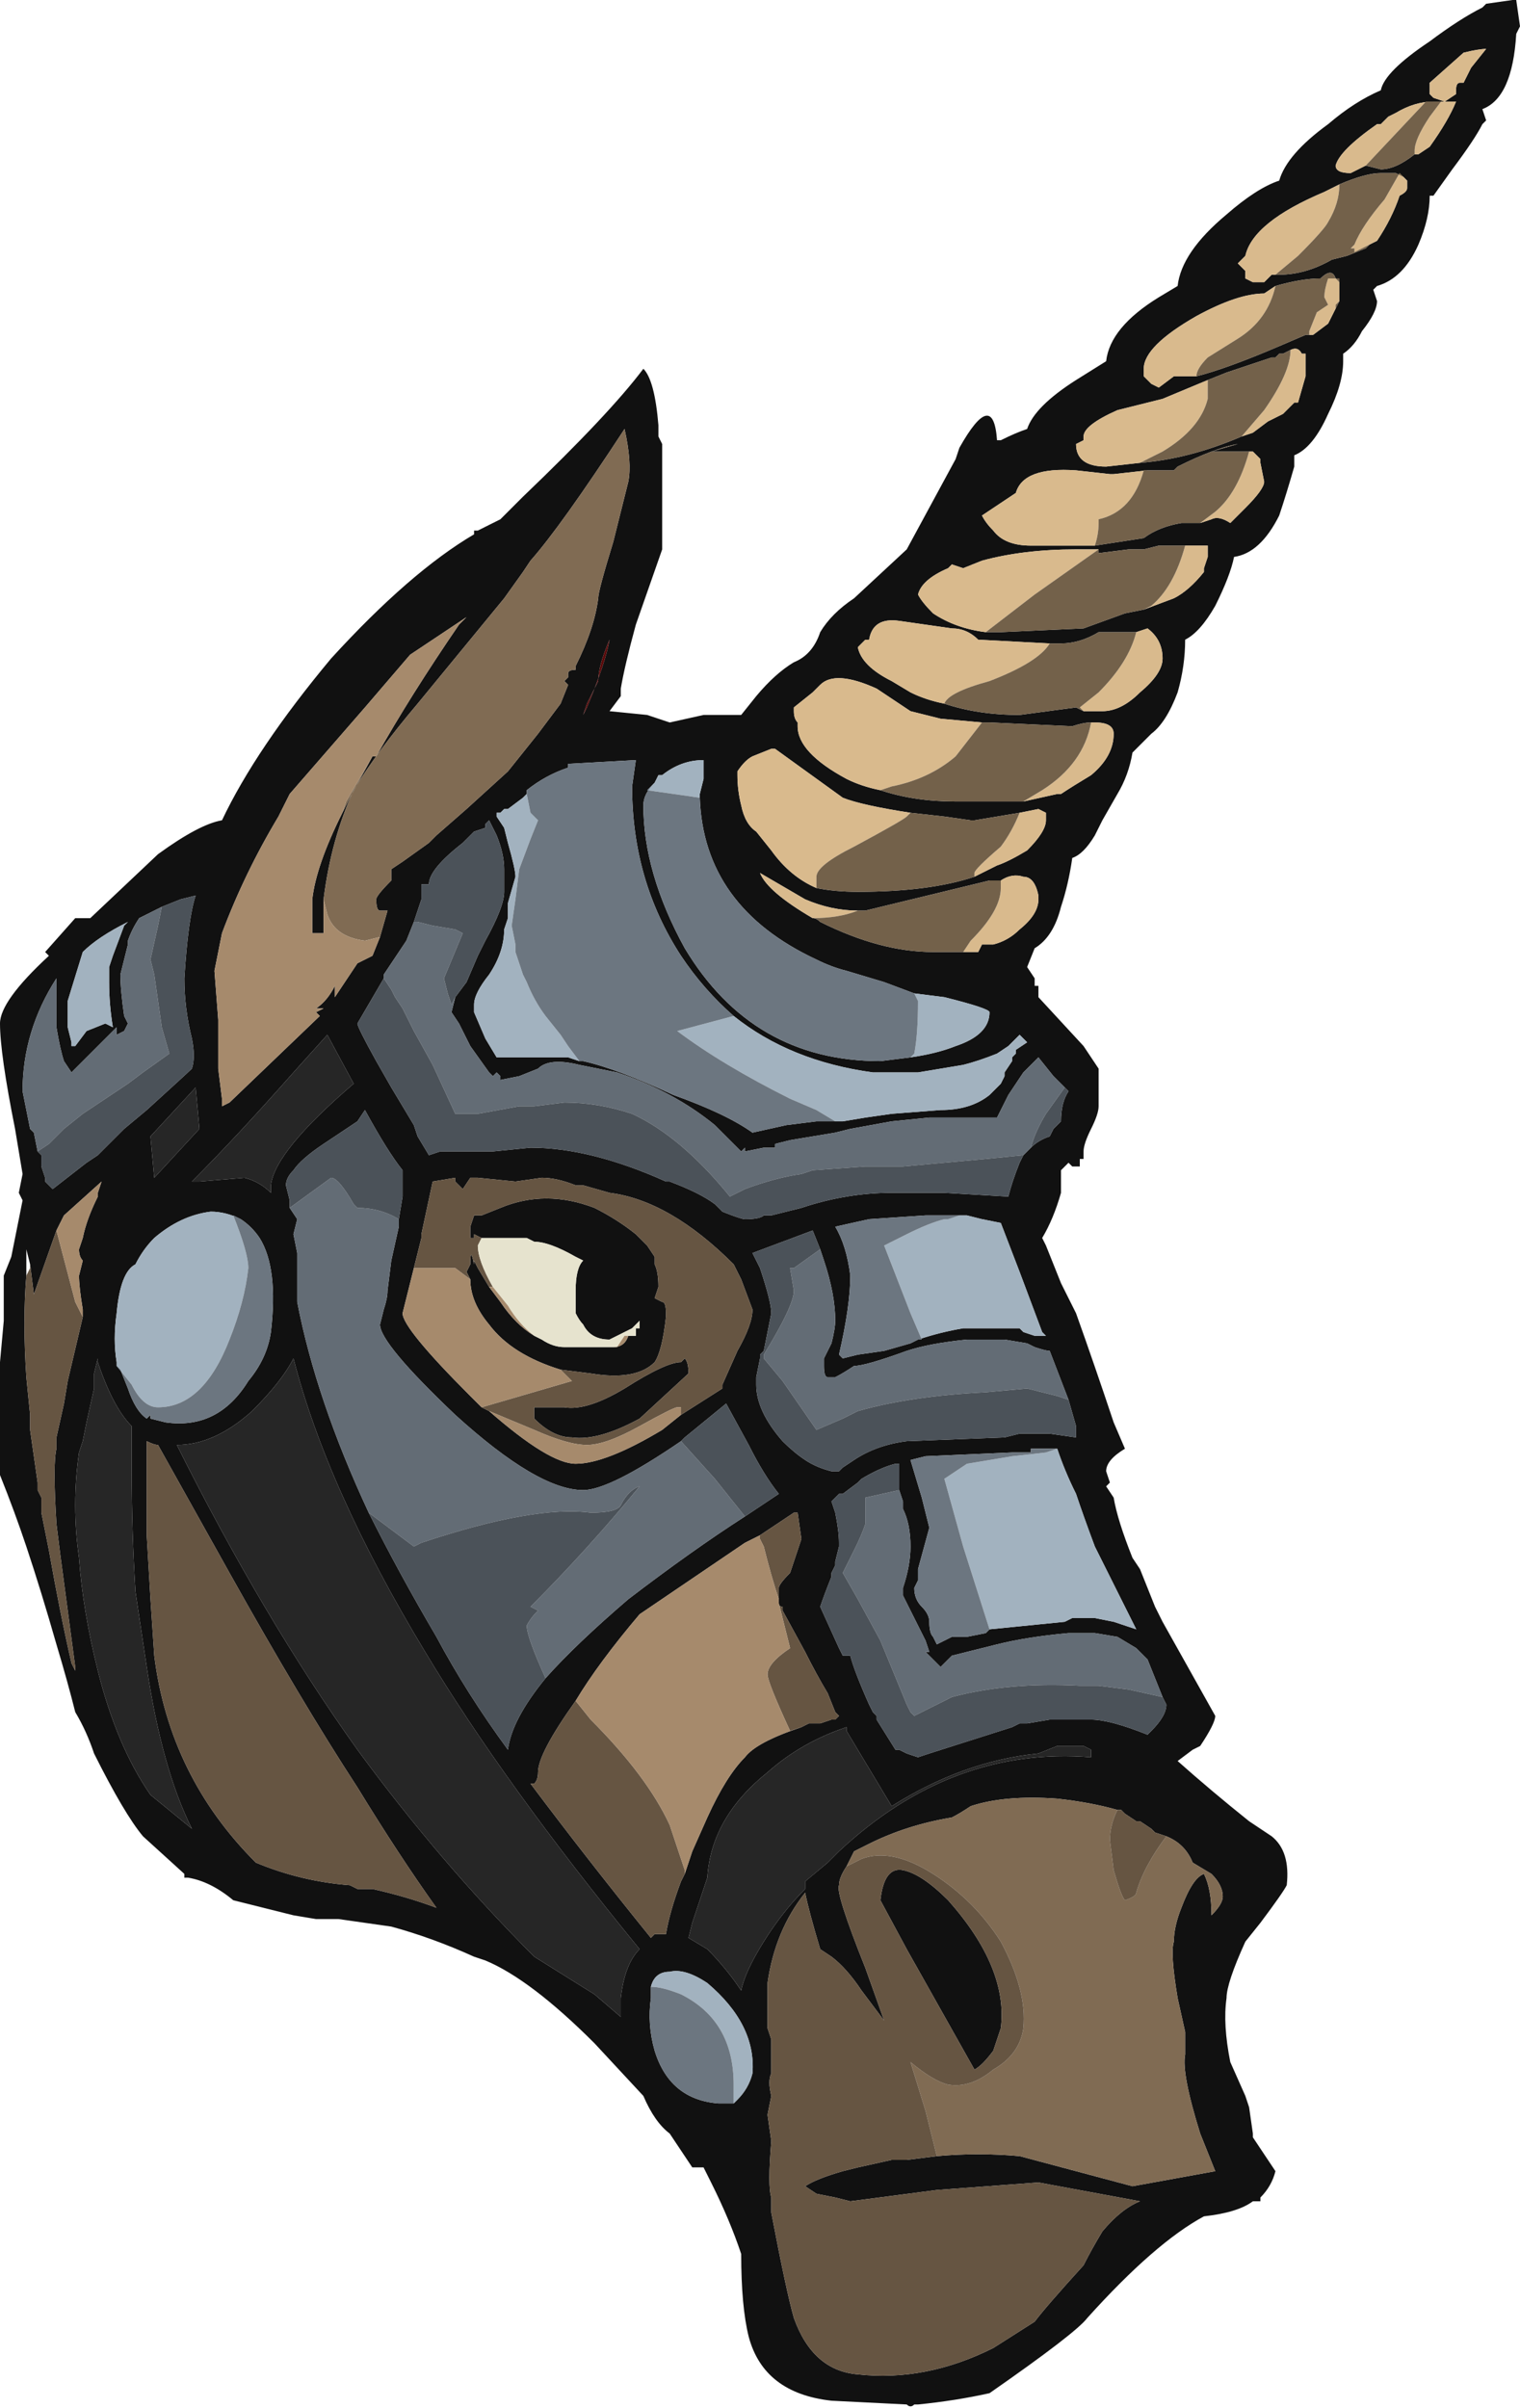 <?xml version="1.0" encoding="UTF-8" standalone="no"?>
<svg xmlns:ffdec="https://www.free-decompiler.com/flash" xmlns:xlink="http://www.w3.org/1999/xlink" ffdec:objectType="frame" height="224.0px" width="141.4px" xmlns="http://www.w3.org/2000/svg">
  <g transform="matrix(1.0, 0.0, 0.0, 1.0, 47.95, 220.85)">
    <use ffdec:characterId="384" height="32.0" transform="matrix(7.0, 0.0, 0.0, 7.0, -47.95, -220.85)" width="20.2" xlink:href="#shape0"/>
  </g>
  <defs>
    <g id="shape0" transform="matrix(1.0, 0.0, 0.0, 1.0, 6.85, 31.55)">
      <path d="M11.7 -29.25 L11.5 -29.25 Q11.3 -29.25 10.95 -29.1 L10.75 -29.0 Q9.8 -28.6 9.7 -28.15 L9.6 -28.05 9.7 -27.95 9.7 -27.85 9.8 -27.8 9.95 -27.8 10.05 -27.9 10.1 -27.9 10.15 -27.9 Q10.5 -27.9 10.85 -28.1 L11.05 -28.15 11.3 -28.25 11.35 -28.3 11.45 -28.35 Q11.65 -28.65 11.75 -28.95 11.85 -29.0 11.85 -29.05 L11.85 -29.15 11.8 -29.2 11.7 -29.25 M11.3 -29.35 L11.5 -29.3 Q11.7 -29.3 11.95 -29.5 L12.0 -29.5 12.15 -29.6 Q12.4 -29.95 12.5 -30.2 L12.3 -30.2 12.2 -30.2 Q11.95 -30.2 11.7 -30.05 L11.6 -30.0 11.5 -29.9 11.45 -29.9 Q10.95 -29.55 10.9 -29.35 10.9 -29.25 11.1 -29.25 L11.3 -29.35 M10.8 -29.9 Q11.15 -30.2 11.5 -30.35 11.55 -30.6 12.15 -31.0 12.55 -31.3 12.85 -31.45 L12.9 -31.5 13.25 -31.55 13.3 -31.55 13.35 -31.2 13.3 -31.1 Q13.25 -30.25 12.85 -30.1 L12.9 -29.95 12.85 -29.9 Q12.75 -29.7 12.45 -29.3 L12.2 -28.95 12.15 -28.95 Q12.15 -28.65 12.0 -28.3 11.8 -27.85 11.45 -27.75 L11.4 -27.7 11.45 -27.55 Q11.45 -27.4 11.25 -27.15 11.15 -26.95 11.0 -26.85 L11.0 -26.75 Q11.0 -26.45 10.8 -26.05 10.6 -25.6 10.35 -25.5 L10.35 -25.35 Q10.25 -25.0 10.15 -24.7 9.9 -24.2 9.55 -24.15 9.5 -23.9 9.3 -23.5 9.1 -23.15 8.9 -23.05 8.9 -22.7 8.8 -22.35 8.65 -21.95 8.45 -21.8 L8.2 -21.55 Q8.15 -21.25 8.0 -21.0 L7.8 -20.65 7.7 -20.45 Q7.55 -20.2 7.4 -20.15 7.35 -19.8 7.25 -19.5 7.15 -19.1 6.9 -18.95 L6.8 -18.7 6.9 -18.55 6.9 -18.45 6.95 -18.45 6.95 -18.3 7.55 -17.65 7.75 -17.35 7.75 -16.85 Q7.75 -16.75 7.65 -16.55 7.55 -16.35 7.55 -16.25 L7.55 -16.15 7.5 -16.15 7.5 -16.05 7.4 -16.05 7.35 -16.1 7.25 -16.0 7.25 -15.7 Q7.15 -15.35 7.0 -15.1 L7.05 -15.0 7.25 -14.5 7.45 -14.1 Q7.7 -13.4 7.95 -12.65 L8.1 -12.3 Q7.85 -12.15 7.85 -12.0 L7.9 -11.85 7.85 -11.8 7.95 -11.65 Q8.0 -11.35 8.2 -10.85 L8.3 -10.7 8.5 -10.2 8.6 -10.0 9.3 -8.75 Q9.3 -8.65 9.1 -8.35 L9.0 -8.3 8.8 -8.15 Q9.25 -7.75 9.75 -7.35 L10.05 -7.15 Q10.3 -6.95 10.25 -6.5 10.2 -6.4 9.9 -6.0 L9.7 -5.75 Q9.45 -5.2 9.45 -5.0 9.4 -4.65 9.5 -4.15 L9.7 -3.7 9.75 -3.55 9.8 -3.2 9.8 -3.15 10.1 -2.7 Q10.05 -2.5 9.9 -2.35 L9.9 -2.3 9.8 -2.3 Q9.6 -2.15 9.15 -2.1 8.5 -1.75 7.6 -0.75 7.45 -0.55 6.3 0.25 5.85 0.35 5.35 0.4 L5.3 0.4 Q5.25 0.45 5.2 0.4 L4.2 0.35 Q3.3 0.25 3.1 -0.5 3.0 -0.9 3.0 -1.6 2.85 -2.05 2.6 -2.55 L2.5 -2.75 2.35 -2.75 2.05 -3.2 Q1.85 -3.35 1.7 -3.7 L1.05 -4.4 Q0.2 -5.25 -0.4 -5.5 L-0.55 -5.55 Q-1.1 -5.8 -1.65 -5.95 L-2.35 -6.05 -2.65 -6.05 -2.95 -6.1 -3.75 -6.3 Q-4.05 -6.55 -4.35 -6.6 L-4.4 -6.6 -4.4 -6.65 -4.95 -7.15 Q-5.2 -7.45 -5.6 -8.25 -5.7 -8.55 -5.85 -8.8 -5.95 -9.2 -6.1 -9.7 -6.3 -10.4 -6.5 -11.0 -6.65 -11.45 -6.85 -11.95 -6.9 -12.65 -6.85 -13.45 L-6.8 -14.0 -6.8 -14.6 -6.7 -14.85 -6.55 -15.6 -6.6 -15.7 -6.55 -15.95 -6.65 -16.55 Q-6.85 -17.55 -6.85 -17.95 -6.85 -18.25 -6.2 -18.85 L-6.25 -18.9 -5.85 -19.35 -5.65 -19.35 -4.75 -20.2 Q-4.2 -20.6 -3.9 -20.65 -3.45 -21.6 -2.45 -22.8 -1.4 -23.95 -0.55 -24.45 L-0.55 -24.5 -0.5 -24.5 -0.2 -24.65 0.1 -24.95 Q1.25 -26.05 1.7 -26.65 1.85 -26.5 1.9 -25.9 L1.9 -25.75 1.95 -25.65 1.95 -24.25 1.6 -23.25 Q1.45 -22.7 1.4 -22.4 L1.4 -22.3 1.25 -22.1 1.75 -22.05 2.05 -21.95 2.5 -22.05 3.0 -22.05 3.2 -22.3 Q3.45 -22.6 3.7 -22.75 3.95 -22.85 4.05 -23.15 4.2 -23.4 4.5 -23.6 L5.2 -24.25 5.85 -25.45 5.9 -25.6 Q6.35 -26.4 6.4 -25.7 L6.45 -25.7 Q6.65 -25.8 6.8 -25.85 6.9 -26.15 7.45 -26.5 L7.85 -26.75 Q7.9 -27.2 8.55 -27.6 L8.8 -27.75 Q8.85 -28.2 9.45 -28.7 9.85 -29.05 10.15 -29.15 10.25 -29.5 10.8 -29.9 M12.15 -30.3 L12.2 -30.25 12.35 -30.2 12.5 -30.3 12.5 -30.35 Q12.5 -30.45 12.55 -30.45 L12.6 -30.45 12.7 -30.65 12.9 -30.9 Q12.8 -30.9 12.6 -30.85 L12.15 -30.45 12.15 -30.3 M10.95 -27.8 L10.95 -27.85 10.9 -27.85 Q10.85 -28.0 10.7 -27.85 10.45 -27.85 10.1 -27.75 L9.95 -27.65 Q9.6 -27.65 9.05 -27.35 8.35 -26.95 8.35 -26.65 L8.35 -26.55 8.45 -26.45 8.55 -26.4 8.75 -26.55 9.05 -26.55 Q9.45 -26.65 10.15 -26.95 L10.5 -27.1 10.55 -27.1 10.6 -27.1 10.8 -27.25 10.9 -27.45 10.95 -27.55 10.95 -27.8 M10.3 -26.9 L10.2 -26.85 10.15 -26.85 10.1 -26.8 10.05 -26.8 9.45 -26.6 9.2 -26.5 8.6 -26.25 8.0 -26.1 Q7.55 -25.9 7.55 -25.75 L7.55 -25.7 7.45 -25.65 Q7.45 -25.35 7.85 -25.35 L8.3 -25.4 Q8.95 -25.45 9.65 -25.75 L9.8 -25.8 10.0 -25.95 10.2 -26.05 10.35 -26.2 10.4 -26.2 10.5 -26.55 10.5 -26.85 10.45 -26.85 Q10.4 -26.95 10.3 -26.9 M9.75 -25.55 L9.25 -25.55 9.6 -25.65 Q9.3 -25.6 8.8 -25.35 L8.75 -25.3 8.4 -25.3 7.95 -25.25 7.9 -25.25 7.45 -25.3 Q6.75 -25.35 6.65 -25.0 L6.2 -24.7 Q6.25 -24.6 6.35 -24.5 6.5 -24.3 6.85 -24.3 L7.7 -24.3 8.35 -24.4 Q8.55 -24.55 8.85 -24.6 L9.1 -24.6 9.25 -24.65 Q9.35 -24.7 9.5 -24.6 L9.7 -24.8 Q9.95 -25.05 9.95 -25.15 L9.9 -25.4 9.9 -25.45 Q9.85 -25.5 9.8 -25.55 L9.75 -25.55 M8.9 -24.3 L8.55 -24.3 8.35 -24.25 8.15 -24.25 7.75 -24.2 7.75 -24.25 7.45 -24.25 Q6.75 -24.25 6.2 -24.1 L5.95 -24.0 5.8 -24.05 5.75 -24.0 Q5.4 -23.85 5.35 -23.65 5.4 -23.55 5.55 -23.4 5.85 -23.2 6.25 -23.15 L6.45 -23.15 7.55 -23.2 8.1 -23.4 8.35 -23.45 8.75 -23.6 Q8.95 -23.7 9.15 -23.95 L9.15 -24.0 9.2 -24.15 9.2 -24.3 8.9 -24.3 M8.25 -23.15 L7.75 -23.15 Q7.5 -23.0 7.25 -23.0 L7.1 -23.0 6.15 -23.05 Q6.0 -23.2 5.8 -23.2 L5.1 -23.3 Q4.75 -23.35 4.7 -23.05 L4.65 -23.05 4.55 -22.95 Q4.6 -22.7 5.0 -22.5 L5.25 -22.35 Q5.45 -22.25 5.7 -22.2 6.15 -22.05 6.7 -22.05 L7.45 -22.15 7.55 -22.1 7.8 -22.1 Q8.05 -22.1 8.3 -22.35 8.6 -22.6 8.6 -22.8 8.6 -23.05 8.4 -23.2 L8.25 -23.15 M4.85 -21.05 Q5.3 -20.9 5.85 -20.9 L6.75 -20.9 7.2 -21.0 7.25 -21.0 Q7.4 -21.1 7.65 -21.25 7.95 -21.5 7.95 -21.8 7.95 -21.95 7.7 -21.95 L7.65 -21.95 Q7.55 -21.95 7.4 -21.9 L6.3 -21.95 6.2 -21.95 5.65 -22.0 5.25 -22.1 4.8 -22.4 Q4.25 -22.65 4.05 -22.45 L3.95 -22.35 3.7 -22.15 3.7 -22.1 Q3.7 -22.0 3.75 -21.95 L3.75 -21.9 Q3.75 -21.55 4.4 -21.2 4.6 -21.1 4.85 -21.05 M-1.8 -19.1 L-1.7 -19.45 -1.8 -19.45 Q-1.85 -19.45 -1.85 -19.6 -1.85 -19.65 -1.65 -19.85 L-1.65 -20.0 -1.5 -20.1 -1.15 -20.35 -1.05 -20.45 -0.65 -20.8 -0.1 -21.3 0.3 -21.8 0.6 -22.2 0.7 -22.45 0.65 -22.5 0.7 -22.55 0.7 -22.6 Q0.7 -22.65 0.8 -22.65 L0.8 -22.7 Q1.05 -23.2 1.1 -23.6 1.1 -23.7 1.3 -24.35 L1.5 -25.15 Q1.55 -25.4 1.45 -25.85 0.6 -24.55 0.2 -24.1 L0.1 -23.95 -0.15 -23.6 -1.3 -22.2 Q-1.85 -21.55 -2.15 -21.05 -2.45 -20.4 -2.55 -19.6 L-2.55 -19.15 -2.7 -19.15 -2.7 -19.6 Q-2.65 -20.05 -2.3 -20.75 L-2.2 -20.95 -1.9 -21.5 -1.85 -21.5 Q-1.4 -22.3 -0.75 -23.25 L-0.65 -23.35 -1.4 -22.85 -2.0 -22.15 -3.0 -21.0 -3.15 -20.7 Q-3.6 -19.95 -3.9 -19.15 L-4.0 -18.65 -3.95 -18.0 -3.95 -17.35 -3.9 -16.95 -3.9 -16.85 -3.8 -16.9 -2.6 -18.05 -2.65 -18.1 -2.55 -18.15 -2.65 -18.15 Q-2.5 -18.25 -2.4 -18.45 L-2.4 -18.3 -2.1 -18.75 -1.9 -18.85 -1.8 -19.1 M0.95 -22.2 L0.9 -22.05 0.95 -22.15 Q1.2 -22.75 1.25 -23.05 1.1 -22.7 1.1 -22.5 L0.95 -22.2 M2.9 -18.05 Q2.5 -18.4 2.2 -18.85 1.55 -19.85 1.55 -21.1 L1.6 -21.45 0.7 -21.4 0.7 -21.35 Q0.4 -21.25 0.15 -21.05 L0.15 -21.0 0.1 -20.95 -0.1 -20.8 -0.15 -20.8 -0.2 -20.75 -0.25 -20.75 -0.25 -20.7 -0.15 -20.55 -0.1 -20.35 Q0.0 -20.0 0.0 -19.9 L-0.1 -19.55 -0.1 -19.35 -0.15 -19.2 Q-0.15 -18.9 -0.35 -18.6 -0.55 -18.35 -0.55 -18.2 L-0.55 -18.1 -0.4 -17.75 -0.25 -17.5 0.7 -17.5 0.85 -17.45 0.9 -17.45 Q1.35 -17.35 2.1 -17.0 2.8 -16.75 3.15 -16.5 L3.6 -16.6 4.0 -16.65 4.25 -16.65 4.35 -16.65 4.65 -16.7 5.0 -16.75 5.65 -16.8 Q6.05 -16.8 6.3 -17.0 L6.45 -17.15 6.5 -17.25 6.5 -17.3 6.6 -17.45 6.6 -17.5 6.65 -17.55 6.65 -17.6 6.8 -17.7 6.7 -17.8 6.55 -17.65 6.4 -17.55 Q6.15 -17.45 5.95 -17.4 L5.35 -17.3 4.75 -17.3 Q3.65 -17.45 2.9 -18.05 M2.45 -20.95 L2.45 -21.0 2.5 -21.2 Q2.5 -21.35 2.5 -21.45 2.2 -21.45 1.95 -21.25 L1.9 -21.25 1.85 -21.15 Q1.7 -21.0 1.7 -20.85 1.7 -19.95 2.25 -18.95 3.15 -17.45 4.85 -17.45 L5.25 -17.5 Q5.6 -17.55 5.85 -17.65 6.3 -17.8 6.3 -18.1 6.3 -18.15 5.7 -18.3 L5.3 -18.35 4.9 -18.5 4.4 -18.65 Q4.2 -18.7 4.0 -18.8 2.5 -19.5 2.45 -20.95 M5.25 -20.75 Q4.6 -20.85 4.35 -20.95 L3.45 -21.6 3.4 -21.6 3.15 -21.5 Q3.05 -21.45 2.95 -21.3 L2.95 -21.25 Q2.95 -21.05 3.0 -20.85 3.05 -20.6 3.2 -20.5 L3.4 -20.25 Q3.65 -19.9 4.0 -19.75 4.25 -19.7 4.55 -19.7 5.5 -19.7 6.1 -19.9 L6.4 -20.05 Q6.55 -20.1 6.8 -20.25 7.05 -20.5 7.05 -20.65 L7.05 -20.75 6.95 -20.8 6.7 -20.75 6.1 -20.65 6.05 -20.65 5.7 -20.7 5.25 -20.75 M4.55 -19.45 Q4.2 -19.45 3.85 -19.6 L3.25 -19.95 Q3.35 -19.7 3.95 -19.35 4.0 -19.35 4.05 -19.3 4.85 -18.9 5.55 -18.9 L5.95 -18.9 6.15 -18.9 6.2 -19.0 6.35 -19.0 Q6.55 -19.05 6.7 -19.2 6.95 -19.4 6.95 -19.6 L6.95 -19.65 Q6.9 -19.9 6.75 -19.9 6.6 -19.95 6.45 -19.85 L6.3 -19.85 4.65 -19.45 4.55 -19.45 M7.3 -17.1 L7.15 -17.25 6.95 -17.5 6.75 -17.3 6.55 -17.0 6.4 -16.7 5.5 -16.7 5.0 -16.65 4.45 -16.55 4.25 -16.5 3.65 -16.4 3.45 -16.35 3.45 -16.3 3.3 -16.3 3.05 -16.25 3.05 -16.3 3.0 -16.25 2.65 -16.6 Q2.1 -17.05 1.35 -17.3 L0.85 -17.4 Q0.45 -17.5 0.3 -17.35 L0.05 -17.25 -0.2 -17.2 -0.2 -17.25 -0.25 -17.3 -0.3 -17.25 -0.35 -17.3 -0.6 -17.65 -0.75 -17.95 -0.85 -18.1 -0.8 -18.3 -0.65 -18.5 -0.5 -18.85 -0.4 -19.05 Q-0.15 -19.5 -0.15 -19.7 L-0.15 -20.0 Q-0.15 -20.2 -0.25 -20.45 L-0.35 -20.65 -0.4 -20.6 -0.4 -20.55 -0.55 -20.5 -0.7 -20.35 Q-1.15 -20.0 -1.15 -19.8 L-1.25 -19.8 -1.25 -19.6 -1.35 -19.3 -1.45 -19.05 -1.75 -18.6 -1.75 -18.55 -2.1 -17.95 Q-2.1 -17.9 -1.85 -17.45 L-1.65 -17.1 -1.35 -16.6 -1.3 -16.45 -1.15 -16.2 -1.0 -16.25 -0.3 -16.25 0.2 -16.3 Q1.0 -16.3 2.0 -15.85 L2.05 -15.85 Q2.45 -15.7 2.65 -15.55 L2.75 -15.45 Q3.0 -15.35 3.05 -15.35 3.25 -15.35 3.3 -15.4 L3.4 -15.4 3.8 -15.5 Q4.4 -15.7 5.0 -15.7 L5.7 -15.7 6.55 -15.65 Q6.6 -15.85 6.7 -16.1 L6.75 -16.2 6.85 -16.3 Q6.95 -16.4 7.1 -16.45 L7.15 -16.55 7.25 -16.65 Q7.25 -16.9 7.35 -17.05 L7.3 -17.1 M2.2 -12.75 L2.75 -13.1 2.75 -13.15 2.95 -13.6 Q3.15 -13.95 3.15 -14.15 L3.0 -14.55 2.9 -14.75 Q2.05 -15.6 1.25 -15.7 L0.9 -15.8 0.8 -15.8 Q0.55 -15.9 0.35 -15.9 L0.0 -15.85 -0.5 -15.9 -0.6 -15.9 -0.7 -15.75 -0.8 -15.85 -0.8 -15.9 -1.1 -15.85 -1.25 -15.15 -1.25 -15.1 -1.35 -14.7 -1.5 -14.1 Q-1.5 -13.9 -0.6 -13.0 L-0.45 -12.85 -0.35 -12.8 Q0.45 -12.1 0.8 -12.1 1.2 -12.1 1.95 -12.55 L2.2 -12.75 M-0.6 -14.55 L-0.65 -14.65 -0.6 -14.75 Q-0.6 -15.0 -0.55 -14.75 L-0.55 -14.8 -0.5 -14.7 -0.35 -14.45 -0.2 -14.25 Q0.0 -13.95 0.25 -13.8 L0.35 -13.75 Q0.5 -13.65 0.65 -13.65 L1.3 -13.65 Q1.45 -13.65 1.5 -13.8 L1.6 -13.8 1.6 -13.9 1.65 -13.9 1.65 -14.0 1.55 -13.9 1.25 -13.75 Q1.0 -13.75 0.9 -13.95 0.85 -14.0 0.8 -14.1 0.8 -14.2 0.8 -14.35 L0.8 -14.4 Q0.8 -14.7 0.9 -14.8 L0.8 -14.85 Q0.45 -15.05 0.25 -15.05 L0.15 -15.1 -0.45 -15.1 -0.55 -15.15 -0.55 -15.1 -0.6 -15.1 -0.6 -15.25 -0.55 -15.4 -0.45 -15.4 -0.2 -15.5 Q0.4 -15.75 1.05 -15.5 1.35 -15.35 1.6 -15.15 L1.75 -15.0 1.85 -14.85 1.85 -14.75 Q1.9 -14.65 1.9 -14.45 L1.85 -14.3 1.95 -14.25 Q2.0 -14.25 2.0 -14.1 L2.0 -14.05 Q1.95 -13.6 1.85 -13.45 1.6 -13.2 1.0 -13.3 L0.6 -13.35 Q-0.05 -13.55 -0.35 -13.95 -0.6 -14.25 -0.6 -14.55 M4.05 -14.95 L3.95 -15.2 3.15 -14.9 3.25 -14.7 Q3.4 -14.25 3.4 -14.1 L3.3 -13.6 3.25 -13.55 3.25 -13.5 3.2 -13.25 3.2 -13.15 Q3.2 -12.8 3.55 -12.4 3.7 -12.25 3.85 -12.15 4.0 -12.05 4.2 -12.0 L4.3 -12.0 4.35 -12.05 4.5 -12.15 Q4.8 -12.35 5.2 -12.4 L6.5 -12.45 6.7 -12.5 7.1 -12.5 7.45 -12.45 7.45 -12.6 7.35 -12.95 7.1 -13.6 Q7.05 -13.6 6.9 -13.65 L6.8 -13.7 6.5 -13.75 6.0 -13.75 Q5.5 -13.7 5.2 -13.6 4.65 -13.4 4.5 -13.4 4.35 -13.3 4.25 -13.25 L4.15 -13.25 Q4.1 -13.25 4.1 -13.4 L4.1 -13.5 4.2 -13.7 Q4.25 -13.9 4.25 -14.0 4.25 -14.35 4.1 -14.8 L4.05 -14.95 M6.0 -15.4 L5.45 -15.4 4.7 -15.35 4.25 -15.25 Q4.4 -15.0 4.45 -14.6 4.45 -14.2 4.3 -13.55 L4.35 -13.5 4.55 -13.55 4.9 -13.6 5.25 -13.7 5.35 -13.75 Q5.65 -13.85 5.95 -13.9 L6.7 -13.9 6.75 -13.85 6.9 -13.8 7.05 -13.8 7.0 -13.85 6.7 -14.65 6.45 -15.3 6.2 -15.35 6.0 -15.4 M7.2 -12.3 L6.85 -12.3 6.85 -12.25 6.6 -12.25 5.45 -12.2 5.25 -12.15 5.4 -11.65 5.5 -11.25 5.35 -10.7 5.35 -10.55 5.3 -10.45 Q5.3 -10.3 5.4 -10.2 5.5 -10.1 5.5 -10.0 5.5 -9.85 5.55 -9.8 L5.6 -9.7 5.8 -9.8 6.0 -9.8 6.25 -9.85 6.3 -9.9 7.3 -10.0 7.4 -10.05 7.7 -10.05 7.95 -10.0 8.25 -9.9 7.7 -11.0 Q7.55 -11.4 7.45 -11.7 7.3 -12.0 7.2 -12.3 M8.6 -9.0 L8.4 -9.5 8.25 -9.65 8.0 -9.8 7.7 -9.85 7.35 -9.85 Q6.8 -9.8 6.4 -9.7 L5.8 -9.55 5.65 -9.4 5.45 -9.6 5.5 -9.6 5.45 -9.75 5.15 -10.35 5.15 -10.45 Q5.25 -10.75 5.25 -11.0 5.25 -11.3 5.15 -11.5 L5.15 -11.6 5.1 -11.75 5.1 -12.1 5.05 -12.1 Q4.85 -12.05 4.6 -11.9 L4.55 -11.85 4.35 -11.7 4.3 -11.7 4.2 -11.6 4.25 -11.45 Q4.3 -11.2 4.3 -11.05 L4.3 -11.0 4.25 -10.8 4.25 -10.75 4.2 -10.65 4.2 -10.6 Q4.1 -10.35 4.05 -10.2 L4.3 -9.65 4.35 -9.55 4.45 -9.55 Q4.5 -9.35 4.7 -8.9 L4.75 -8.8 4.8 -8.75 4.8 -8.7 5.05 -8.3 5.1 -8.3 5.2 -8.25 5.35 -8.2 5.5 -8.25 6.6 -8.6 6.7 -8.65 6.8 -8.65 7.1 -8.7 7.65 -8.7 Q7.9 -8.7 8.4 -8.5 L8.45 -8.55 Q8.65 -8.75 8.65 -8.9 L8.6 -9.0 M6.95 -8.25 Q5.95 -8.15 5.0 -7.55 L4.4 -8.55 4.4 -8.6 Q3.8 -8.4 3.35 -8.0 2.6 -7.4 2.55 -6.6 L2.35 -6.0 2.3 -5.8 2.55 -5.65 Q2.8 -5.4 3.0 -5.1 3.05 -5.35 3.3 -5.75 3.55 -6.15 3.85 -6.45 L3.85 -6.55 4.15 -6.8 4.3 -6.95 Q5.8 -8.35 7.65 -8.2 L7.65 -8.3 7.55 -8.35 7.2 -8.35 6.95 -8.25 M8.0 -7.5 Q7.65 -7.6 7.2 -7.65 6.5 -7.7 6.05 -7.55 5.9 -7.45 5.8 -7.4 5.2 -7.3 4.7 -7.05 L4.5 -6.95 4.4 -6.75 Q4.3 -6.6 4.3 -6.5 4.25 -6.4 4.65 -5.4 L4.9 -4.7 4.6 -5.1 Q4.4 -5.4 4.2 -5.55 L4.05 -5.65 Q3.9 -6.15 3.85 -6.4 3.45 -5.9 3.35 -5.2 3.35 -5.05 3.35 -4.6 L3.4 -4.45 3.4 -4.4 3.4 -4.35 3.4 -4.0 Q3.35 -3.9 3.4 -3.7 L3.35 -3.45 3.4 -3.1 Q3.35 -2.5 3.4 -2.35 L3.4 -2.15 Q3.6 -1.1 3.7 -0.75 3.95 -0.05 4.55 0.0 5.45 0.1 6.35 -0.35 L6.9 -0.7 Q7.05 -0.9 7.55 -1.45 7.65 -1.65 7.8 -1.9 8.05 -2.2 8.3 -2.3 L6.95 -2.55 5.6 -2.45 4.45 -2.3 4.25 -2.35 4.0 -2.4 3.85 -2.5 Q4.0 -2.6 4.35 -2.7 L4.55 -2.75 5.0 -2.85 5.2 -2.85 5.6 -2.9 Q6.15 -2.95 6.7 -2.9 L8.2 -2.5 9.3 -2.7 9.1 -3.2 Q8.85 -4.0 8.9 -4.25 L8.9 -4.55 8.8 -5.0 Q8.7 -5.6 8.75 -5.75 8.75 -5.95 8.85 -6.2 9.0 -6.6 9.15 -6.65 9.25 -6.45 9.25 -6.1 9.4 -6.25 9.4 -6.35 9.4 -6.5 9.25 -6.65 L9.0 -6.8 Q8.9 -7.05 8.65 -7.15 L8.5 -7.2 8.45 -7.25 8.3 -7.35 8.25 -7.35 8.1 -7.45 8.05 -7.5 8.0 -7.5 M3.05 -11.4 L3.5 -11.7 Q3.3 -11.95 3.1 -12.35 L2.8 -12.9 2.25 -12.45 2.2 -12.4 Q1.25 -11.75 0.9 -11.75 0.3 -11.75 -0.8 -12.75 -1.8 -13.7 -1.8 -13.95 L-1.75 -14.15 Q-1.7 -14.3 -1.7 -14.4 L-1.65 -14.8 -1.55 -15.25 -1.55 -15.35 -1.5 -15.65 -1.5 -16.0 Q-1.7 -16.25 -2.0 -16.8 L-2.1 -16.65 -2.55 -16.35 Q-2.85 -16.15 -2.95 -16.0 -3.05 -15.9 -3.05 -15.8 L-3.0 -15.6 -3.0 -15.5 -2.9 -15.35 -2.95 -15.15 -2.9 -14.9 -2.9 -14.25 Q-2.65 -12.95 -1.95 -11.45 -1.55 -10.65 -1.05 -9.8 -0.65 -9.05 -0.1 -8.3 -0.05 -8.7 0.4 -9.25 0.8 -9.7 1.5 -10.3 2.35 -10.95 3.05 -11.4 M3.25 -11.15 L3.05 -11.05 1.65 -10.1 Q1.1 -9.45 0.8 -8.95 0.3 -8.25 0.3 -8.0 0.3 -7.9 0.25 -7.85 L0.2 -7.85 Q0.95 -6.85 1.8 -5.8 L1.85 -5.85 2.0 -5.85 Q2.05 -6.15 2.2 -6.55 L2.25 -6.65 2.35 -6.95 2.55 -7.4 Q2.8 -7.95 3.05 -8.2 3.2 -8.4 3.8 -8.6 L3.9 -8.65 4.05 -8.65 4.2 -8.7 4.25 -8.7 4.3 -8.75 4.25 -8.8 4.15 -9.05 Q4.0 -9.3 3.85 -9.6 L3.55 -10.15 3.55 -10.2 Q3.5 -10.2 3.5 -10.25 L3.5 -10.45 Q3.5 -10.5 3.65 -10.65 L3.8 -11.1 3.75 -11.45 3.7 -11.45 3.25 -11.15 M2.3 -13.3 L1.65 -12.7 Q1.1 -12.4 0.75 -12.45 0.5 -12.45 0.25 -12.7 L0.25 -12.85 0.65 -12.85 Q0.95 -12.8 1.45 -13.1 2.0 -13.45 2.2 -13.45 L2.25 -13.5 Q2.3 -13.45 2.3 -13.3 M4.85 -6.3 Q4.9 -6.75 5.15 -6.7 5.4 -6.65 5.75 -6.3 6.55 -5.4 6.45 -4.6 L6.35 -4.3 Q6.2 -4.1 6.1 -4.05 L5.2 -5.65 4.85 -6.3 M2.9 -3.6 L2.95 -3.65 Q3.1 -3.8 3.15 -4.0 3.2 -4.65 2.55 -5.2 2.25 -5.4 2.05 -5.35 1.85 -5.35 1.8 -5.15 L1.8 -5.0 Q1.75 -4.65 1.85 -4.3 2.05 -3.65 2.7 -3.6 L2.9 -3.6 M1.4 -4.75 L1.4 -5.0 Q1.45 -5.45 1.65 -5.65 -0.15 -7.85 -1.2 -9.6 -2.5 -11.75 -2.95 -13.5 -3.1 -13.2 -3.5 -12.8 -4.0 -12.35 -4.5 -12.35 -3.35 -10.05 -2.1 -8.3 -1.0 -6.8 0.25 -5.55 L1.05 -5.05 1.4 -4.75 M-5.95 -18.2 L-5.95 -17.9 -5.9 -17.7 -5.9 -17.65 -5.85 -17.65 -5.7 -17.85 -5.45 -17.95 -5.35 -17.9 Q-5.4 -18.2 -5.4 -18.5 L-5.4 -18.7 -5.35 -18.85 -5.2 -19.25 -5.15 -19.3 Q-5.55 -19.1 -5.75 -18.9 L-5.95 -18.25 -5.95 -18.2 M-4.7 -19.5 L-5.0 -19.35 Q-5.1 -19.2 -5.15 -19.05 L-5.15 -19.0 -5.25 -18.6 Q-5.25 -18.4 -5.2 -18.05 L-5.15 -17.95 -5.2 -17.85 -5.3 -17.8 -5.3 -17.9 -5.9 -17.3 -6.0 -17.45 Q-6.05 -17.6 -6.1 -17.9 L-6.1 -18.55 Q-6.55 -17.85 -6.55 -17.05 L-6.45 -16.55 -6.4 -16.5 -6.35 -16.25 -6.3 -16.2 -6.3 -16.05 -6.25 -15.9 -6.25 -15.85 -6.15 -15.75 -5.7 -16.1 -5.55 -16.2 -5.2 -16.55 -4.9 -16.8 Q-4.35 -17.3 -4.3 -17.35 -4.25 -17.5 -4.3 -17.75 -4.4 -18.15 -4.4 -18.55 -4.35 -19.35 -4.25 -19.65 L-4.45 -19.6 -4.7 -19.5 M-5.75 -14.05 L-5.75 -14.15 Q-5.8 -14.45 -5.8 -14.6 L-5.75 -14.8 Q-5.8 -14.85 -5.8 -14.95 L-5.75 -15.1 Q-5.7 -15.35 -5.55 -15.65 L-5.55 -15.7 -5.5 -15.85 -6.0 -15.4 -6.1 -15.2 -6.4 -14.35 -6.45 -14.75 -6.5 -14.95 -6.5 -14.6 Q-6.55 -14.0 -6.5 -13.25 L-6.45 -12.75 -6.45 -12.55 -6.35 -11.85 -6.35 -11.75 -6.3 -11.65 -6.3 -11.45 -6.2 -10.95 Q-6.05 -10.1 -5.9 -9.45 L-5.85 -9.35 -5.85 -9.4 -6.05 -10.9 -6.1 -11.3 Q-6.15 -12.1 -6.1 -12.3 L-6.1 -12.45 -6.0 -12.9 -5.95 -13.2 -5.75 -14.05 M-5.85 -9.35 L-5.85 -9.35 M-4.25 -17.1 L-4.85 -16.45 -4.8 -15.9 -4.2 -16.55 -4.25 -17.1 M-3.65 -15.35 Q-3.85 -15.45 -4.05 -15.45 -4.45 -15.4 -4.8 -15.1 -4.95 -14.95 -5.05 -14.75 -5.25 -14.65 -5.3 -14.1 -5.35 -13.75 -5.3 -13.45 L-5.3 -13.4 -5.25 -13.35 -5.15 -13.1 Q-5.05 -12.8 -4.9 -12.7 L-4.85 -12.75 -4.85 -12.7 -4.65 -12.65 Q-3.95 -12.55 -3.55 -13.2 -3.3 -13.5 -3.25 -13.85 -3.15 -14.7 -3.4 -15.1 -3.5 -15.25 -3.65 -15.35 M-3.25 -15.8 Q-3.2 -16.25 -2.15 -17.15 L-2.5 -17.8 -2.95 -17.3 Q-3.7 -16.45 -4.3 -15.85 L-4.2 -15.85 -3.6 -15.9 Q-3.4 -15.85 -3.25 -15.7 L-3.25 -15.8 M-5.6 -13.3 L-5.6 -13.1 -5.7 -12.65 -5.75 -12.4 -5.8 -12.25 Q-5.9 -11.55 -5.8 -10.85 -5.75 -10.15 -5.55 -9.35 -5.3 -8.35 -4.85 -7.7 L-4.3 -7.25 Q-4.7 -8.05 -4.9 -9.4 L-5.05 -10.4 Q-5.1 -11.2 -5.1 -12.0 L-5.1 -12.6 Q-5.35 -12.85 -5.55 -13.45 L-5.55 -13.5 -5.6 -13.3 M-4.9 -11.15 L-4.85 -10.3 -4.8 -9.55 Q-4.6 -7.95 -3.45 -6.8 -2.85 -6.55 -2.2 -6.5 L-2.1 -6.45 -1.9 -6.45 Q-1.45 -6.35 -1.05 -6.2 -1.55 -6.9 -2.1 -7.8 -2.85 -8.95 -3.8 -10.65 L-4.75 -12.35 Q-4.8 -12.35 -4.9 -12.4 -4.9 -12.1 -4.9 -11.7 L-4.9 -11.15" fill="#111111" fill-rule="evenodd" stroke="none"/>
      <path d="M2.9 -18.05 Q3.65 -17.45 4.75 -17.3 L5.35 -17.3 5.95 -17.4 Q6.15 -17.45 6.4 -17.55 L6.55 -17.65 6.7 -17.8 6.8 -17.7 6.65 -17.6 6.65 -17.55 6.6 -17.5 6.6 -17.45 6.5 -17.3 6.5 -17.25 6.45 -17.15 6.3 -17.0 Q6.05 -16.8 5.65 -16.8 L5.0 -16.75 4.65 -16.7 4.35 -16.65 4.25 -16.65 4.0 -16.8 3.65 -16.95 Q2.75 -17.4 2.15 -17.85 L2.9 -18.05 M0.85 -17.45 L0.7 -17.5 -0.25 -17.5 -0.4 -17.75 -0.55 -18.1 -0.55 -18.2 Q-0.55 -18.35 -0.35 -18.6 -0.15 -18.9 -0.15 -19.2 L-0.1 -19.35 -0.1 -19.55 0.0 -19.9 Q0.0 -20.0 -0.1 -20.35 L-0.15 -20.55 -0.25 -20.7 -0.25 -20.75 -0.2 -20.75 -0.15 -20.8 -0.1 -20.8 0.1 -20.95 0.15 -21.0 0.2 -20.75 0.3 -20.65 0.2 -20.4 0.05 -20.0 0.0 -19.6 -0.05 -19.25 0.0 -19.0 0.0 -18.9 0.1 -18.6 0.15 -18.5 Q0.25 -18.25 0.4 -18.05 L0.6 -17.8 0.7 -17.65 0.85 -17.45 M1.85 -21.15 L1.9 -21.25 1.95 -21.25 Q2.2 -21.45 2.5 -21.45 2.5 -21.35 2.5 -21.2 L2.45 -21.0 2.45 -20.95 1.75 -21.05 1.85 -21.15 M5.3 -18.35 L5.7 -18.3 Q6.3 -18.15 6.3 -18.1 6.3 -17.8 5.85 -17.65 5.6 -17.55 5.25 -17.5 L5.3 -17.55 Q5.35 -17.8 5.35 -18.25 L5.3 -18.35 M5.35 -13.75 L5.4 -13.75 5.25 -14.1 4.9 -15.0 5.2 -15.15 Q5.5 -15.3 5.7 -15.35 L5.75 -15.35 5.9 -15.4 6.0 -15.4 6.2 -15.35 6.45 -15.3 6.7 -14.65 7.0 -13.85 7.05 -13.8 6.9 -13.8 6.75 -13.85 6.7 -13.9 5.95 -13.9 Q5.65 -13.85 5.35 -13.75 M6.3 -9.9 L5.95 -11.0 5.7 -11.9 6.0 -12.1 6.6 -12.2 7.05 -12.25 7.2 -12.3 Q7.3 -12.0 7.45 -11.7 7.55 -11.4 7.7 -11.0 L8.25 -9.9 7.95 -10.0 7.7 -10.05 7.4 -10.05 7.3 -10.0 6.3 -9.9 M1.8 -5.15 Q1.85 -5.35 2.05 -5.35 2.25 -5.4 2.55 -5.2 3.2 -4.65 3.15 -4.0 3.1 -3.8 2.95 -3.65 L2.9 -3.6 2.9 -3.85 Q2.9 -4.7 2.2 -5.05 1.95 -5.15 1.8 -5.15 M-5.95 -18.2 L-5.95 -18.25 -5.75 -18.9 Q-5.55 -19.1 -5.15 -19.3 L-5.2 -19.25 -5.35 -18.85 -5.4 -18.7 -5.4 -18.5 Q-5.4 -18.2 -5.35 -17.9 L-5.45 -17.95 -5.7 -17.85 -5.85 -17.65 -5.9 -17.65 -5.9 -17.7 -5.95 -17.9 -5.95 -18.2 M-5.3 -13.4 L-5.3 -13.45 Q-5.35 -13.75 -5.3 -14.1 -5.25 -14.65 -5.05 -14.75 -4.95 -14.95 -4.8 -15.1 -4.45 -15.4 -4.05 -15.45 -3.85 -15.45 -3.65 -15.35 L-3.75 -15.4 Q-3.55 -14.9 -3.55 -14.7 -3.6 -14.25 -3.8 -13.75 -4.15 -12.85 -4.75 -12.85 -4.95 -12.85 -5.1 -13.15 L-5.3 -13.4" fill="#a2b2bf" fill-rule="evenodd" stroke="none"/>
      <path d="M6.95 -8.25 L7.2 -8.35 7.55 -8.35 7.65 -8.3 7.65 -8.2 Q5.8 -8.35 4.3 -6.95 L4.15 -6.8 3.85 -6.55 3.85 -6.45 Q3.55 -6.15 3.3 -5.75 3.05 -5.35 3.0 -5.1 2.8 -5.4 2.55 -5.65 L2.3 -5.8 2.35 -6.0 2.55 -6.6 Q2.6 -7.4 3.35 -8.0 3.8 -8.4 4.4 -8.6 L4.4 -8.55 5.0 -7.55 Q5.95 -8.15 6.95 -8.25 M1.4 -4.75 L1.05 -5.05 0.25 -5.55 Q-1.0 -6.8 -2.1 -8.3 -3.35 -10.05 -4.5 -12.35 -4.0 -12.35 -3.5 -12.8 -3.1 -13.2 -2.95 -13.5 -2.5 -11.75 -1.2 -9.6 -0.15 -7.85 1.65 -5.65 1.45 -5.45 1.4 -5.0 L1.4 -4.75 M-4.25 -17.1 L-4.2 -16.55 -4.8 -15.9 -4.85 -16.45 -4.25 -17.1 M-3.25 -15.8 L-3.25 -15.7 Q-3.4 -15.85 -3.6 -15.9 L-4.2 -15.85 -4.3 -15.85 Q-3.7 -16.45 -2.95 -17.3 L-2.5 -17.8 -2.15 -17.15 Q-3.2 -16.25 -3.25 -15.8 M-5.6 -13.3 L-5.55 -13.5 -5.55 -13.45 Q-5.35 -12.85 -5.1 -12.6 L-5.1 -12.0 Q-5.1 -11.2 -5.05 -10.4 L-4.9 -9.4 Q-4.7 -8.05 -4.3 -7.25 L-4.85 -7.7 Q-5.3 -8.35 -5.55 -9.35 -5.75 -10.15 -5.8 -10.85 -5.9 -11.55 -5.8 -12.25 L-5.75 -12.4 -5.7 -12.65 -5.6 -13.1 -5.6 -13.3" fill="#262626" fill-rule="evenodd" stroke="none"/>
      <path d="M11.7 -29.25 L11.5 -29.25 11.7 -29.25 M10.95 -29.1 Q10.95 -28.85 10.8 -28.6 10.75 -28.5 10.4 -28.15 L10.1 -27.9 10.05 -27.9 9.95 -27.8 9.8 -27.8 9.7 -27.85 9.7 -27.95 9.6 -28.05 9.7 -28.15 Q9.8 -28.6 10.75 -29.0 L10.95 -29.1 M11.35 -28.3 L11.15 -28.2 11.15 -28.25 11.1 -28.25 11.15 -28.3 Q11.25 -28.55 11.55 -28.9 L11.75 -29.25 11.8 -29.2 11.85 -29.15 11.85 -29.05 Q11.85 -29.0 11.75 -28.95 11.65 -28.65 11.45 -28.35 L11.35 -28.3 M11.3 -29.35 L11.1 -29.25 Q10.9 -29.25 10.9 -29.35 10.95 -29.55 11.45 -29.9 L11.5 -29.9 11.6 -30.0 11.7 -30.05 Q11.95 -30.2 12.2 -30.2 L12.1 -30.2 11.3 -29.35 M12.3 -30.2 L12.5 -30.2 Q12.4 -29.95 12.15 -29.6 L12.0 -29.5 11.95 -29.5 11.95 -29.55 Q11.95 -29.7 12.15 -30.0 L12.3 -30.2 M12.15 -30.3 L12.15 -30.45 12.6 -30.85 Q12.8 -30.9 12.9 -30.9 L12.7 -30.65 12.6 -30.45 12.55 -30.45 Q12.5 -30.45 12.5 -30.35 L12.5 -30.3 12.35 -30.2 12.2 -30.25 12.15 -30.3 M10.95 -27.8 L10.95 -27.55 10.9 -27.5 10.9 -27.45 10.8 -27.25 10.6 -27.1 10.55 -27.1 10.55 -27.15 10.65 -27.4 10.8 -27.5 10.75 -27.6 Q10.75 -27.7 10.8 -27.85 L10.9 -27.85 10.95 -27.8 M9.05 -26.55 L8.75 -26.55 8.55 -26.4 8.45 -26.45 8.35 -26.55 8.35 -26.65 Q8.35 -26.95 9.05 -27.35 9.6 -27.65 9.95 -27.65 L10.1 -27.75 Q10.0 -27.3 9.6 -27.05 L9.2 -26.8 Q9.05 -26.65 9.05 -26.55 M10.3 -26.9 Q10.4 -26.95 10.45 -26.85 L10.5 -26.85 10.5 -26.55 10.4 -26.2 10.35 -26.2 10.2 -26.05 10.0 -25.95 9.8 -25.8 9.65 -25.75 9.95 -26.1 Q10.3 -26.6 10.3 -26.9 M8.3 -25.4 L7.85 -25.35 Q7.45 -25.35 7.45 -25.65 L7.55 -25.7 7.55 -25.75 Q7.55 -25.9 8.0 -26.1 L8.6 -26.25 9.2 -26.5 9.2 -26.25 Q9.1 -25.85 8.6 -25.55 L8.3 -25.4 M8.4 -25.3 L8.35 -25.3 Q8.2 -24.75 7.75 -24.65 L7.75 -24.6 Q7.75 -24.45 7.7 -24.3 L6.85 -24.3 Q6.5 -24.3 6.35 -24.5 6.25 -24.6 6.2 -24.7 L6.65 -25.0 Q6.75 -25.35 7.45 -25.3 L7.9 -25.25 7.95 -25.25 8.4 -25.3 M9.1 -24.6 L9.3 -24.75 Q9.6 -25.0 9.75 -25.55 L9.8 -25.55 Q9.85 -25.5 9.9 -25.45 L9.9 -25.4 9.95 -25.15 Q9.95 -25.05 9.7 -24.8 L9.5 -24.6 Q9.35 -24.7 9.25 -24.65 L9.1 -24.6 M8.9 -24.3 L9.2 -24.3 9.2 -24.15 9.15 -24.0 9.15 -23.95 Q8.95 -23.7 8.75 -23.6 L8.35 -23.45 8.45 -23.5 Q8.75 -23.75 8.9 -24.3 M6.25 -23.15 Q5.85 -23.2 5.55 -23.4 5.4 -23.55 5.35 -23.65 5.4 -23.85 5.75 -24.0 L5.8 -24.05 5.95 -24.0 6.2 -24.1 Q6.75 -24.25 7.45 -24.25 L7.75 -24.25 6.9 -23.65 6.25 -23.15 M7.1 -23.0 Q6.95 -22.75 6.3 -22.5 5.75 -22.35 5.7 -22.2 5.45 -22.25 5.25 -22.35 L5.0 -22.5 Q4.6 -22.7 4.55 -22.95 L4.65 -23.05 4.7 -23.05 Q4.75 -23.35 5.1 -23.3 L5.8 -23.2 Q6.0 -23.2 6.15 -23.05 L7.1 -23.0 M7.55 -22.1 L7.5 -22.15 7.75 -22.35 Q8.15 -22.75 8.25 -23.15 L8.4 -23.2 Q8.6 -23.05 8.6 -22.8 8.6 -22.6 8.3 -22.35 8.05 -22.1 7.8 -22.1 L7.55 -22.1 M6.2 -21.95 L5.85 -21.5 Q5.5 -21.2 5.0 -21.1 L4.85 -21.05 Q4.6 -21.1 4.4 -21.2 3.75 -21.55 3.75 -21.9 L3.75 -21.95 Q3.7 -22.0 3.7 -22.1 L3.7 -22.15 3.95 -22.35 4.05 -22.45 Q4.25 -22.65 4.8 -22.4 L5.25 -22.1 5.65 -22.0 6.2 -21.95 M6.75 -20.9 L7.0 -21.05 Q7.55 -21.4 7.65 -21.95 L7.7 -21.95 Q7.95 -21.95 7.95 -21.8 7.95 -21.5 7.65 -21.25 7.4 -21.1 7.25 -21.0 L7.2 -21.0 6.75 -20.9 M4.0 -19.75 Q3.65 -19.9 3.4 -20.25 L3.2 -20.5 Q3.05 -20.6 3.0 -20.85 2.95 -21.05 2.95 -21.25 L2.95 -21.3 Q3.05 -21.45 3.15 -21.5 L3.4 -21.6 3.45 -21.6 4.35 -20.95 Q4.6 -20.85 5.25 -20.75 L5.2 -20.7 Q5.15 -20.65 4.5 -20.3 4.0 -20.05 4.0 -19.9 4.0 -19.85 4.0 -19.75 M6.7 -20.75 L6.95 -20.8 7.05 -20.75 7.05 -20.65 Q7.05 -20.5 6.8 -20.25 6.55 -20.1 6.4 -20.05 L6.1 -19.9 6.1 -19.95 Q6.1 -20.0 6.45 -20.3 6.6 -20.5 6.7 -20.75 M3.95 -19.35 Q3.35 -19.7 3.25 -19.95 L3.85 -19.6 Q4.2 -19.45 4.55 -19.45 4.3 -19.35 3.95 -19.35 M6.45 -19.85 Q6.6 -19.95 6.75 -19.9 6.9 -19.9 6.95 -19.65 L6.95 -19.6 Q6.95 -19.4 6.7 -19.2 6.55 -19.05 6.35 -19.0 L6.2 -19.0 6.15 -18.9 5.95 -18.9 6.05 -19.05 Q6.45 -19.45 6.45 -19.75 L6.45 -19.85" fill="#d9ba8d" fill-rule="evenodd" stroke="none"/>
      <path d="M11.5 -29.25 L11.7 -29.25 11.8 -29.2 11.75 -29.25 11.55 -28.9 Q11.25 -28.55 11.15 -28.3 L11.1 -28.25 11.15 -28.25 11.15 -28.2 11.35 -28.3 11.3 -28.25 11.05 -28.15 10.85 -28.1 Q10.5 -27.9 10.15 -27.9 L10.1 -27.9 10.4 -28.15 Q10.75 -28.5 10.8 -28.6 10.95 -28.85 10.95 -29.1 11.3 -29.25 11.5 -29.25 M11.95 -29.5 Q11.7 -29.3 11.5 -29.3 L11.3 -29.35 12.1 -30.2 12.2 -30.2 12.3 -30.2 12.15 -30.0 Q11.95 -29.7 11.95 -29.55 L11.95 -29.5 M10.1 -27.75 Q10.45 -27.85 10.7 -27.85 10.85 -28.0 10.9 -27.85 L10.95 -27.85 10.95 -27.8 10.9 -27.85 10.8 -27.85 Q10.75 -27.7 10.75 -27.6 L10.8 -27.5 10.65 -27.4 10.55 -27.15 10.55 -27.1 10.5 -27.1 10.15 -26.95 Q9.45 -26.65 9.05 -26.55 9.05 -26.65 9.2 -26.8 L9.6 -27.05 Q10.0 -27.3 10.1 -27.75 M10.95 -27.55 L10.9 -27.45 10.9 -27.5 10.95 -27.55 M9.2 -26.5 L9.45 -26.6 10.05 -26.8 10.1 -26.8 10.15 -26.85 10.2 -26.85 10.3 -26.9 Q10.3 -26.6 9.95 -26.1 L9.65 -25.75 Q8.95 -25.45 8.3 -25.4 L8.6 -25.55 Q9.1 -25.85 9.2 -26.25 L9.2 -26.5 M8.4 -25.3 L8.75 -25.3 8.8 -25.35 Q9.3 -25.6 9.6 -25.65 L9.25 -25.55 9.75 -25.55 Q9.6 -25.0 9.3 -24.75 L9.1 -24.6 8.85 -24.6 Q8.55 -24.55 8.35 -24.4 L7.7 -24.3 Q7.75 -24.45 7.75 -24.6 L7.75 -24.65 Q8.2 -24.75 8.35 -25.3 L8.4 -25.3 M7.75 -24.25 L7.75 -24.2 8.15 -24.25 8.35 -24.25 8.55 -24.3 8.9 -24.3 Q8.75 -23.75 8.45 -23.5 L8.35 -23.45 8.1 -23.4 7.55 -23.2 6.45 -23.15 6.25 -23.15 6.9 -23.65 7.75 -24.25 M7.1 -23.0 L7.25 -23.0 Q7.5 -23.0 7.75 -23.15 L8.25 -23.15 Q8.15 -22.75 7.75 -22.35 L7.5 -22.15 7.55 -22.1 7.45 -22.15 6.7 -22.05 Q6.15 -22.05 5.7 -22.2 5.75 -22.35 6.3 -22.5 6.95 -22.75 7.1 -23.0 M4.85 -21.05 L5.0 -21.1 Q5.5 -21.2 5.85 -21.5 L6.2 -21.95 6.3 -21.95 7.4 -21.9 Q7.55 -21.95 7.65 -21.95 7.55 -21.4 7.0 -21.05 L6.75 -20.9 5.85 -20.9 Q5.3 -20.9 4.85 -21.05 M4.0 -19.75 Q4.0 -19.85 4.0 -19.9 4.0 -20.05 4.5 -20.3 5.15 -20.65 5.2 -20.7 L5.25 -20.75 5.7 -20.7 6.05 -20.65 6.1 -20.65 6.7 -20.75 Q6.6 -20.5 6.45 -20.3 6.1 -20.0 6.1 -19.95 L6.1 -19.9 Q5.5 -19.7 4.55 -19.7 4.25 -19.7 4.0 -19.75 M4.55 -19.45 L4.65 -19.45 6.3 -19.85 6.45 -19.85 6.45 -19.75 Q6.45 -19.45 6.05 -19.05 L5.95 -18.9 5.55 -18.9 Q4.85 -18.9 4.05 -19.3 4.0 -19.35 3.95 -19.35 4.3 -19.35 4.55 -19.45" fill="#73614a" fill-rule="evenodd" stroke="none"/>
      <path d="M-2.55 -19.6 Q-2.45 -20.4 -2.15 -21.05 -1.85 -21.55 -1.3 -22.2 L-0.15 -23.6 0.1 -23.95 0.2 -24.1 Q0.6 -24.55 1.45 -25.85 1.55 -25.4 1.5 -25.15 L1.3 -24.35 Q1.1 -23.7 1.1 -23.6 1.05 -23.2 0.8 -22.7 L0.8 -22.65 Q0.7 -22.65 0.7 -22.6 L0.7 -22.55 0.65 -22.5 0.7 -22.45 0.6 -22.2 0.3 -21.8 -0.1 -21.3 -0.65 -20.8 -1.05 -20.45 -1.15 -20.35 -1.5 -20.1 -1.65 -20.0 -1.65 -19.85 Q-1.85 -19.65 -1.85 -19.6 -1.85 -19.45 -1.8 -19.45 L-1.7 -19.45 -1.8 -19.1 -2.0 -19.05 Q-2.4 -19.1 -2.5 -19.4 L-2.55 -19.6 M-1.9 -21.5 L-2.2 -20.95 -2.3 -20.75 -2.25 -20.9 -1.9 -21.5 M4.4 -6.75 L4.5 -6.95 4.7 -7.05 Q5.2 -7.3 5.8 -7.4 5.9 -7.45 6.05 -7.55 6.5 -7.7 7.2 -7.65 7.65 -7.6 8.0 -7.5 7.9 -7.3 7.9 -7.1 L7.95 -6.7 Q8.05 -6.35 8.1 -6.3 8.25 -6.35 8.25 -6.4 8.35 -6.75 8.65 -7.15 8.9 -7.05 9.0 -6.8 L9.25 -6.65 Q9.4 -6.5 9.4 -6.35 9.4 -6.25 9.25 -6.1 9.25 -6.45 9.15 -6.65 9.0 -6.6 8.85 -6.2 8.75 -5.95 8.75 -5.75 8.7 -5.6 8.8 -5.0 L8.9 -4.55 8.9 -4.25 Q8.85 -4.0 9.1 -3.2 L9.3 -2.7 8.2 -2.5 6.7 -2.9 Q6.15 -2.95 5.6 -2.9 L5.45 -3.5 5.25 -4.15 Q5.55 -3.9 5.75 -3.85 6.05 -3.8 6.35 -4.05 6.7 -4.25 6.75 -4.6 6.8 -5.1 6.45 -5.75 6.1 -6.3 5.55 -6.65 5.0 -7.0 4.6 -6.85 L4.4 -6.75 M3.4 -4.35 L3.4 -4.4 3.4 -4.35" fill="#806b53" fill-rule="evenodd" stroke="none"/>
      <path d="M0.95 -22.2 L1.1 -22.5 Q1.1 -22.7 1.25 -23.05 1.2 -22.75 0.95 -22.15 L0.9 -22.05 0.95 -22.2" fill="#590808" fill-rule="evenodd" stroke="none"/>
      <path d="M0.15 -21.0 L0.15 -21.05 Q0.4 -21.25 0.7 -21.35 L0.7 -21.4 1.6 -21.45 1.55 -21.1 Q1.55 -19.85 2.2 -18.85 2.5 -18.4 2.9 -18.05 L2.15 -17.85 Q2.75 -17.4 3.65 -16.95 L4.0 -16.8 4.25 -16.65 4.0 -16.65 3.6 -16.6 3.15 -16.5 Q2.8 -16.75 2.1 -17.0 1.35 -17.35 0.9 -17.45 L0.85 -17.45 0.7 -17.65 0.6 -17.8 0.4 -18.05 Q0.25 -18.25 0.15 -18.5 L0.1 -18.6 0.0 -18.9 0.0 -19.0 -0.05 -19.25 0.0 -19.6 0.05 -20.0 0.2 -20.4 0.3 -20.65 0.2 -20.75 0.15 -21.0 M2.45 -20.95 Q2.5 -19.5 4.0 -18.8 4.2 -18.7 4.4 -18.65 L4.9 -18.5 5.3 -18.35 5.35 -18.25 Q5.35 -17.8 5.3 -17.55 L5.25 -17.5 4.85 -17.45 Q3.15 -17.45 2.25 -18.95 1.7 -19.95 1.7 -20.85 1.7 -21.0 1.85 -21.15 L1.75 -21.05 2.45 -20.95 M6.0 -15.4 L5.9 -15.4 5.75 -15.35 5.7 -15.35 Q5.5 -15.3 5.2 -15.15 L4.9 -15.0 5.25 -14.1 5.4 -13.75 5.35 -13.75 5.25 -13.7 4.9 -13.6 4.55 -13.55 4.35 -13.5 4.3 -13.55 Q4.45 -14.2 4.45 -14.6 4.4 -15.0 4.25 -15.25 L4.7 -15.35 5.45 -15.4 6.0 -15.4 M6.3 -9.9 L6.25 -9.85 6.0 -9.8 5.8 -9.8 5.6 -9.7 5.55 -9.8 Q5.5 -9.85 5.5 -10.0 5.5 -10.1 5.4 -10.2 5.3 -10.3 5.3 -10.45 L5.35 -10.55 5.35 -10.7 5.5 -11.25 5.4 -11.65 5.25 -12.15 5.45 -12.2 6.6 -12.25 6.85 -12.25 6.85 -12.3 7.2 -12.3 7.05 -12.25 6.6 -12.2 6.0 -12.1 5.7 -11.9 5.95 -11.0 6.3 -9.9 M2.9 -3.6 L2.7 -3.6 Q2.05 -3.65 1.85 -4.3 1.75 -4.65 1.8 -5.0 L1.8 -5.15 Q1.95 -5.15 2.2 -5.05 2.9 -4.7 2.9 -3.85 L2.9 -3.6 M-5.3 -13.4 L-5.1 -13.15 Q-4.95 -12.85 -4.75 -12.85 -4.15 -12.85 -3.8 -13.75 -3.6 -14.25 -3.55 -14.7 -3.55 -14.9 -3.75 -15.4 L-3.65 -15.35 Q-3.5 -15.25 -3.4 -15.1 -3.15 -14.7 -3.25 -13.85 -3.3 -13.5 -3.55 -13.2 -3.95 -12.55 -4.65 -12.65 L-4.85 -12.7 -4.85 -12.75 -4.9 -12.7 Q-5.05 -12.8 -5.15 -13.1 L-5.25 -13.35 -5.3 -13.4" fill="#6c7680" fill-rule="evenodd" stroke="none"/>
      <path d="M-0.8 -18.3 L-0.85 -18.1 -0.75 -17.95 -0.6 -17.65 -0.35 -17.3 -0.3 -17.25 -0.25 -17.3 -0.2 -17.25 -0.2 -17.2 0.05 -17.25 0.3 -17.35 Q0.45 -17.5 0.85 -17.4 L1.35 -17.3 Q2.1 -17.05 2.65 -16.6 L3.0 -16.25 3.05 -16.3 3.05 -16.25 3.3 -16.3 3.45 -16.3 3.45 -16.35 3.65 -16.4 4.25 -16.5 4.45 -16.55 5.0 -16.65 5.5 -16.7 6.4 -16.7 6.55 -17.0 6.75 -17.3 6.95 -17.5 7.15 -17.25 7.3 -17.1 7.05 -16.75 Q6.9 -16.5 6.85 -16.3 L6.75 -16.2 6.25 -16.15 5.15 -16.05 4.65 -16.05 3.95 -16.0 3.8 -15.95 Q3.45 -15.9 3.05 -15.75 L2.85 -15.65 Q2.2 -16.45 1.55 -16.75 1.1 -16.9 0.65 -16.9 L0.25 -16.85 0.05 -16.85 -0.5 -16.75 -0.8 -16.75 -1.1 -17.4 -1.35 -17.85 -1.5 -18.15 -1.6 -18.3 -1.65 -18.4 -1.75 -18.55 -1.75 -18.6 -1.45 -19.05 -1.35 -19.3 -1.3 -19.3 -1.1 -19.25 -0.8 -19.2 -0.7 -19.15 -0.95 -18.55 -0.9 -18.35 -0.85 -18.2 -0.8 -18.3 M4.05 -14.95 L4.1 -14.8 Q4.25 -14.35 4.25 -14.0 4.25 -13.9 4.2 -13.7 L4.1 -13.5 4.1 -13.4 Q4.1 -13.25 4.15 -13.25 L4.25 -13.25 Q4.35 -13.3 4.5 -13.4 4.65 -13.4 5.2 -13.6 5.5 -13.7 6.0 -13.75 L6.5 -13.75 6.8 -13.7 6.9 -13.65 Q7.05 -13.6 7.1 -13.6 L7.35 -12.95 7.2 -13.0 6.8 -13.1 6.25 -13.05 Q5.25 -13.0 4.55 -12.8 L4.35 -12.7 4.0 -12.55 3.55 -13.2 3.3 -13.5 3.3 -13.55 Q3.7 -14.2 3.7 -14.4 L3.65 -14.7 3.7 -14.7 4.05 -14.95 M5.1 -11.75 L5.15 -11.6 5.15 -11.5 Q5.25 -11.3 5.25 -11.0 5.25 -10.75 5.15 -10.45 L5.15 -10.35 5.45 -9.75 5.5 -9.6 5.45 -9.6 5.65 -9.4 5.8 -9.55 6.4 -9.7 Q6.8 -9.8 7.35 -9.85 L7.7 -9.85 8.0 -9.8 8.25 -9.65 8.4 -9.5 8.6 -9.0 8.15 -9.1 7.75 -9.15 7.5 -9.15 Q6.55 -9.2 5.8 -9.0 L5.3 -8.75 5.25 -8.8 5.2 -8.9 4.85 -9.75 4.55 -10.3 4.35 -10.65 4.5 -10.95 Q4.6 -11.15 4.65 -11.3 L4.65 -11.65 5.1 -11.75 M2.2 -12.4 L2.65 -11.9 3.05 -11.4 Q2.35 -10.95 1.5 -10.3 0.8 -9.7 0.4 -9.25 0.15 -9.8 0.15 -9.95 0.2 -10.05 0.3 -10.15 L0.2 -10.2 Q0.95 -10.95 1.65 -11.8 1.5 -11.75 1.4 -11.55 1.35 -11.45 1.0 -11.45 0.25 -11.55 -1.25 -11.05 L-1.35 -11.0 -1.95 -11.45 Q-2.65 -12.95 -2.9 -14.25 L-2.9 -14.9 -2.95 -15.15 -2.9 -15.35 -3.0 -15.5 -2.45 -15.9 Q-2.35 -15.9 -2.15 -15.55 L-2.1 -15.5 Q-1.8 -15.5 -1.55 -15.35 L-1.55 -15.25 -1.65 -14.8 -1.7 -14.4 Q-1.7 -14.3 -1.75 -14.15 L-1.8 -13.95 Q-1.8 -13.7 -0.8 -12.75 0.3 -11.75 0.9 -11.75 1.25 -11.75 2.2 -12.4 M-6.35 -16.25 L-6.4 -16.5 -6.45 -16.55 -6.55 -17.05 Q-6.55 -17.85 -6.1 -18.55 L-6.1 -17.9 Q-6.05 -17.6 -6.0 -17.45 L-5.9 -17.3 -5.3 -17.9 -5.3 -17.8 -5.2 -17.85 -5.15 -17.95 -5.2 -18.05 Q-5.25 -18.4 -5.25 -18.6 L-5.15 -19.0 -5.15 -19.05 Q-5.1 -19.2 -5.0 -19.35 L-4.7 -19.5 -4.75 -19.25 -4.85 -18.8 -4.8 -18.6 -4.7 -17.9 -4.6 -17.55 -4.95 -17.3 -5.15 -17.15 -5.75 -16.75 -6.0 -16.55 -6.2 -16.35 -6.35 -16.25" fill="#636c75" fill-rule="evenodd" stroke="none"/>
      <path d="M-0.8 -18.3 L-0.85 -18.2 -0.9 -18.35 -0.95 -18.55 -0.7 -19.15 -0.8 -19.2 -1.1 -19.25 -1.3 -19.3 -1.35 -19.3 -1.25 -19.6 -1.25 -19.8 -1.15 -19.8 Q-1.15 -20.0 -0.7 -20.35 L-0.55 -20.5 -0.4 -20.55 -0.4 -20.6 -0.35 -20.65 -0.25 -20.45 Q-0.15 -20.2 -0.15 -20.0 L-0.15 -19.7 Q-0.15 -19.5 -0.4 -19.05 L-0.5 -18.85 -0.65 -18.5 -0.8 -18.3 M-1.75 -18.6 L-1.75 -18.55 -1.65 -18.4 -1.6 -18.3 -1.5 -18.15 -1.35 -17.85 -1.1 -17.4 -0.8 -16.75 -0.5 -16.75 0.05 -16.85 0.25 -16.85 0.65 -16.9 Q1.1 -16.9 1.55 -16.75 2.2 -16.45 2.85 -15.65 L3.05 -15.75 Q3.45 -15.9 3.8 -15.95 L3.95 -16.0 4.65 -16.05 5.15 -16.05 6.25 -16.15 6.75 -16.2 6.7 -16.1 Q6.6 -15.85 6.55 -15.65 L5.7 -15.7 5.0 -15.7 Q4.4 -15.7 3.8 -15.5 L3.4 -15.4 3.3 -15.4 Q3.25 -15.35 3.05 -15.35 3.0 -15.35 2.75 -15.45 L2.65 -15.55 Q2.45 -15.7 2.05 -15.85 L2.0 -15.85 Q1.0 -16.3 0.2 -16.3 L-0.3 -16.25 -1.0 -16.25 -1.15 -16.2 -1.3 -16.45 -1.35 -16.6 -1.65 -17.1 -1.85 -17.45 Q-2.1 -17.9 -2.1 -17.95 L-1.75 -18.55 -1.75 -18.6 M6.85 -16.3 Q6.9 -16.5 7.05 -16.75 L7.3 -17.1 7.35 -17.05 Q7.25 -16.9 7.25 -16.65 L7.15 -16.55 7.1 -16.45 Q6.95 -16.4 6.85 -16.3 M7.35 -12.95 L7.45 -12.6 7.45 -12.45 7.1 -12.5 6.7 -12.5 6.5 -12.45 5.2 -12.4 Q4.8 -12.35 4.5 -12.15 L4.35 -12.05 4.3 -12.0 4.2 -12.0 Q4.0 -12.05 3.85 -12.15 3.7 -12.25 3.55 -12.4 3.2 -12.8 3.2 -13.15 L3.2 -13.25 3.25 -13.5 3.25 -13.55 3.3 -13.6 3.4 -14.1 Q3.4 -14.25 3.25 -14.7 L3.15 -14.9 3.95 -15.2 4.05 -14.95 3.7 -14.7 3.65 -14.7 3.7 -14.4 Q3.7 -14.2 3.3 -13.55 L3.3 -13.5 3.55 -13.2 4.0 -12.55 4.35 -12.7 4.55 -12.8 Q5.25 -13.0 6.25 -13.05 L6.8 -13.1 7.2 -13.0 7.35 -12.95 M5.1 -11.75 L4.65 -11.65 4.65 -11.3 Q4.6 -11.15 4.5 -10.95 L4.35 -10.65 4.55 -10.3 4.85 -9.75 5.2 -8.9 5.25 -8.8 5.3 -8.75 5.8 -9.0 Q6.55 -9.2 7.5 -9.15 L7.75 -9.15 8.15 -9.1 8.6 -9.0 8.65 -8.9 Q8.65 -8.75 8.45 -8.55 L8.4 -8.5 Q7.9 -8.7 7.65 -8.7 L7.1 -8.7 6.8 -8.65 6.7 -8.65 6.6 -8.6 5.5 -8.25 5.35 -8.2 5.2 -8.25 5.1 -8.3 5.05 -8.3 4.8 -8.7 4.8 -8.75 4.75 -8.8 4.7 -8.9 Q4.5 -9.35 4.45 -9.55 L4.35 -9.55 4.3 -9.65 4.05 -10.2 Q4.1 -10.35 4.2 -10.6 L4.2 -10.65 4.25 -10.75 4.25 -10.8 4.3 -11.0 4.3 -11.05 Q4.3 -11.2 4.25 -11.45 L4.2 -11.6 4.3 -11.7 4.35 -11.7 4.55 -11.85 4.6 -11.9 Q4.85 -12.05 5.05 -12.1 L5.1 -12.1 5.1 -11.75 M2.2 -12.4 L2.25 -12.45 2.8 -12.9 3.1 -12.35 Q3.3 -11.95 3.5 -11.7 L3.05 -11.4 2.65 -11.9 2.2 -12.4 M0.4 -9.25 Q-0.05 -8.7 -0.1 -8.3 -0.65 -9.05 -1.05 -9.8 -1.55 -10.65 -1.95 -11.45 L-1.35 -11.0 -1.25 -11.05 Q0.25 -11.55 1.0 -11.45 1.35 -11.45 1.4 -11.55 1.5 -11.75 1.65 -11.8 0.95 -10.95 0.2 -10.2 L0.3 -10.15 Q0.2 -10.05 0.15 -9.95 0.15 -9.8 0.4 -9.25 M-3.0 -15.5 L-3.0 -15.6 -3.05 -15.8 Q-3.05 -15.9 -2.95 -16.0 -2.85 -16.15 -2.55 -16.35 L-2.1 -16.65 -2.0 -16.8 Q-1.7 -16.25 -1.5 -16.0 L-1.5 -15.65 -1.55 -15.35 Q-1.8 -15.5 -2.1 -15.5 L-2.15 -15.55 Q-2.35 -15.9 -2.45 -15.9 L-3.0 -15.5 M-6.35 -16.25 L-6.2 -16.35 -6.0 -16.55 -5.75 -16.75 -5.15 -17.15 -4.95 -17.3 -4.6 -17.55 -4.7 -17.9 -4.8 -18.6 -4.85 -18.8 -4.75 -19.25 -4.7 -19.5 -4.45 -19.6 -4.25 -19.65 Q-4.35 -19.35 -4.4 -18.55 -4.4 -18.15 -4.3 -17.75 -4.25 -17.5 -4.3 -17.35 -4.35 -17.3 -4.9 -16.8 L-5.2 -16.55 -5.55 -16.2 -5.7 -16.1 -6.15 -15.75 -6.25 -15.85 -6.25 -15.9 -6.3 -16.05 -6.3 -16.2 -6.35 -16.25" fill="#4b5259" fill-rule="evenodd" stroke="none"/>
      <path d="M-1.25 -15.15 L-1.1 -15.85 -0.8 -15.9 -0.8 -15.85 -0.7 -15.75 -0.6 -15.9 -0.5 -15.9 0.0 -15.85 0.35 -15.9 Q0.55 -15.9 0.8 -15.8 L0.9 -15.8 1.25 -15.7 Q2.05 -15.6 2.9 -14.75 L3.0 -14.55 3.15 -14.15 Q3.15 -13.95 2.95 -13.6 L2.75 -13.15 2.75 -13.1 2.2 -12.75 2.2 -12.85 2.15 -12.85 Q2.1 -12.85 1.65 -12.6 1.2 -12.35 0.95 -12.35 0.7 -12.35 0.25 -12.55 L-0.35 -12.8 -0.45 -12.85 0.75 -13.2 0.6 -13.35 1.0 -13.3 Q1.6 -13.2 1.85 -13.45 1.95 -13.6 2.0 -14.05 L2.0 -14.1 Q2.0 -14.25 1.95 -14.25 L1.85 -14.3 1.9 -14.45 Q1.9 -14.65 1.85 -14.75 L1.85 -14.85 1.75 -15.0 1.6 -15.15 Q1.35 -15.35 1.05 -15.5 0.4 -15.75 -0.2 -15.5 L-0.45 -15.4 -0.55 -15.4 -0.6 -15.25 -0.6 -15.1 -0.55 -15.1 -0.55 -15.15 -0.45 -15.1 -0.5 -15.0 Q-0.5 -14.8 -0.3 -14.45 L-0.35 -14.45 -0.5 -14.7 -0.55 -14.8 -0.55 -14.75 Q-0.6 -15.0 -0.6 -14.75 L-0.65 -14.65 -0.6 -14.55 -0.8 -14.7 -1.35 -14.7 -1.25 -15.1 -1.25 -15.15 M8.0 -7.5 L8.05 -7.5 8.1 -7.45 8.25 -7.35 8.3 -7.35 8.45 -7.25 8.5 -7.2 8.65 -7.15 Q8.35 -6.75 8.25 -6.4 8.25 -6.35 8.1 -6.3 8.05 -6.35 7.95 -6.7 L7.9 -7.1 Q7.9 -7.3 8.0 -7.5 M5.6 -2.9 L5.2 -2.85 5.0 -2.85 4.55 -2.75 4.35 -2.7 Q4.0 -2.6 3.85 -2.5 L4.0 -2.4 4.25 -2.35 4.45 -2.3 5.6 -2.45 6.95 -2.55 8.3 -2.3 Q8.05 -2.2 7.8 -1.9 7.65 -1.65 7.55 -1.45 7.05 -0.9 6.9 -0.7 L6.35 -0.35 Q5.45 0.1 4.55 0.0 3.95 -0.05 3.7 -0.75 3.6 -1.1 3.4 -2.15 L3.4 -2.35 Q3.35 -2.5 3.4 -3.1 L3.35 -3.45 3.4 -3.7 Q3.35 -3.9 3.4 -4.0 L3.4 -4.35 3.4 -4.4 3.4 -4.45 3.35 -4.6 Q3.35 -5.05 3.35 -5.2 3.45 -5.9 3.85 -6.4 3.9 -6.15 4.05 -5.65 L4.2 -5.55 Q4.4 -5.4 4.6 -5.1 L4.9 -4.7 4.65 -5.4 Q4.25 -6.4 4.3 -6.5 4.3 -6.6 4.4 -6.75 L4.6 -6.85 Q5.0 -7.0 5.55 -6.65 6.1 -6.3 6.45 -5.75 6.8 -5.1 6.75 -4.6 6.7 -4.25 6.35 -4.05 6.05 -3.8 5.75 -3.85 5.55 -3.9 5.25 -4.15 L5.45 -3.5 5.6 -2.9 M0.8 -8.95 L1.0 -8.7 Q1.75 -7.95 2.05 -7.3 L2.25 -6.7 2.25 -6.65 2.2 -6.55 Q2.05 -6.15 2.0 -5.85 L1.85 -5.85 1.8 -5.8 Q0.95 -6.85 0.2 -7.85 L0.25 -7.85 Q0.3 -7.9 0.3 -8.0 0.3 -8.25 0.8 -8.95 M3.8 -8.6 L3.65 -8.55 Q3.35 -9.2 3.35 -9.3 3.35 -9.45 3.65 -9.65 L3.5 -10.25 3.5 -10.3 Q3.4 -10.6 3.3 -11.0 L3.25 -11.1 3.25 -11.15 3.7 -11.45 3.75 -11.45 3.8 -11.1 3.65 -10.65 Q3.5 -10.5 3.5 -10.45 L3.5 -10.25 Q3.5 -10.2 3.55 -10.2 L3.55 -10.15 3.85 -9.6 Q4.0 -9.3 4.15 -9.05 L4.25 -8.8 4.3 -8.75 4.25 -8.7 4.2 -8.7 4.05 -8.65 3.9 -8.65 3.8 -8.6 M2.3 -13.3 Q2.3 -13.45 2.25 -13.5 L2.2 -13.45 Q2.0 -13.45 1.45 -13.1 0.95 -12.8 0.65 -12.85 L0.25 -12.85 0.25 -12.7 Q0.5 -12.45 0.75 -12.45 1.1 -12.4 1.65 -12.7 L2.3 -13.3 M4.85 -6.3 L5.2 -5.65 6.1 -4.05 Q6.2 -4.1 6.35 -4.3 L6.45 -4.6 Q6.55 -5.4 5.75 -6.3 5.4 -6.65 5.15 -6.7 4.9 -6.75 4.85 -6.3 M-6.1 -15.2 L-5.85 -14.25 -5.75 -14.05 -5.95 -13.2 -6.0 -12.9 -6.1 -12.45 -6.1 -12.3 Q-6.15 -12.1 -6.1 -11.3 L-6.05 -10.9 -5.85 -9.4 -5.85 -9.35 -5.9 -9.45 Q-6.05 -10.1 -6.2 -10.95 L-6.3 -11.45 -6.3 -11.65 -6.35 -11.75 -6.35 -11.85 -6.45 -12.55 -6.45 -12.75 -6.5 -13.25 Q-6.55 -14.0 -6.5 -14.6 L-6.45 -14.7 -6.45 -14.75 -6.4 -14.35 -6.1 -15.2 M-4.9 -11.15 L-4.9 -11.7 Q-4.9 -12.1 -4.9 -12.4 -4.8 -12.35 -4.75 -12.35 L-3.8 -10.65 Q-2.85 -8.95 -2.1 -7.8 -1.55 -6.9 -1.05 -6.2 -1.45 -6.35 -1.9 -6.45 L-2.1 -6.45 -2.2 -6.5 Q-2.85 -6.55 -3.45 -6.8 -4.6 -7.95 -4.8 -9.55 L-4.85 -10.3 -4.9 -11.15" fill="#665542" fill-rule="evenodd" stroke="none"/>
      <path d="M-0.3 -14.45 Q-0.5 -14.8 -0.5 -15.0 L-0.45 -15.1 0.15 -15.1 0.25 -15.05 Q0.45 -15.05 0.8 -14.85 L0.9 -14.8 Q0.8 -14.7 0.8 -14.4 L0.8 -14.35 Q0.8 -14.2 0.8 -14.1 0.85 -14.0 0.9 -13.95 1.0 -13.75 1.25 -13.75 L1.55 -13.9 1.65 -14.0 1.65 -13.9 1.6 -13.9 1.6 -13.8 1.5 -13.8 1.45 -13.8 1.35 -13.65 1.3 -13.65 0.65 -13.65 Q0.5 -13.65 0.35 -13.75 L0.25 -13.8 Q0.05 -13.95 -0.1 -14.2 L-0.3 -14.45" fill="#e6e3ce" fill-rule="evenodd" stroke="none"/>
      <path d="M-2.55 -19.6 L-2.5 -19.4 Q-2.4 -19.1 -2.0 -19.05 L-1.8 -19.1 -1.9 -18.85 -2.1 -18.75 -2.4 -18.3 -2.4 -18.45 Q-2.5 -18.25 -2.65 -18.15 L-2.55 -18.15 -2.65 -18.1 -2.6 -18.05 -3.8 -16.9 -3.9 -16.85 -3.9 -16.95 -3.95 -17.35 -3.95 -18.0 -4.0 -18.65 -3.9 -19.15 Q-3.6 -19.95 -3.15 -20.7 L-3.0 -21.0 -2.0 -22.15 -1.4 -22.85 -0.65 -23.35 -0.75 -23.25 Q-1.4 -22.3 -1.85 -21.5 L-1.9 -21.5 -2.25 -20.9 -2.3 -20.75 Q-2.65 -20.05 -2.7 -19.6 L-2.7 -19.15 -2.55 -19.15 -2.55 -19.6 M-1.25 -15.15 L-1.25 -15.1 -1.25 -15.15 M-1.35 -14.7 L-0.8 -14.7 -0.6 -14.55 Q-0.6 -14.25 -0.35 -13.95 -0.05 -13.55 0.6 -13.35 L0.75 -13.2 -0.45 -12.85 -0.6 -13.0 Q-1.5 -13.9 -1.5 -14.1 L-1.35 -14.7 M-0.35 -14.45 L-0.3 -14.45 -0.1 -14.2 Q0.05 -13.95 0.25 -13.8 0.0 -13.95 -0.2 -14.25 L-0.35 -14.45 M-0.35 -12.8 L0.25 -12.55 Q0.7 -12.35 0.95 -12.35 1.2 -12.35 1.65 -12.6 2.1 -12.85 2.15 -12.85 L2.2 -12.85 2.2 -12.75 1.95 -12.55 Q1.2 -12.1 0.8 -12.1 0.45 -12.1 -0.35 -12.8 M0.8 -8.95 Q1.1 -9.45 1.65 -10.1 L3.05 -11.05 3.25 -11.15 3.25 -11.1 3.3 -11.0 Q3.4 -10.6 3.5 -10.3 L3.5 -10.25 3.65 -9.65 Q3.35 -9.45 3.35 -9.3 3.35 -9.2 3.65 -8.55 L3.8 -8.6 Q3.2 -8.4 3.05 -8.2 2.8 -7.95 2.55 -7.4 L2.35 -6.95 2.25 -6.65 2.25 -6.7 2.05 -7.3 Q1.75 -7.95 1.0 -8.7 L0.8 -8.95 M1.5 -13.8 Q1.45 -13.65 1.3 -13.65 L1.35 -13.65 1.45 -13.8 1.5 -13.8 M-6.1 -15.2 L-6.0 -15.4 -5.5 -15.85 -5.55 -15.7 -5.55 -15.65 Q-5.7 -15.35 -5.75 -15.1 L-5.8 -14.95 Q-5.8 -14.85 -5.75 -14.8 L-5.8 -14.6 Q-5.8 -14.45 -5.75 -14.15 L-5.75 -14.05 -5.85 -14.25 -6.1 -15.2" fill="#a68a6c" fill-rule="evenodd" stroke="none"/>
    </g>
  </defs>
</svg>
